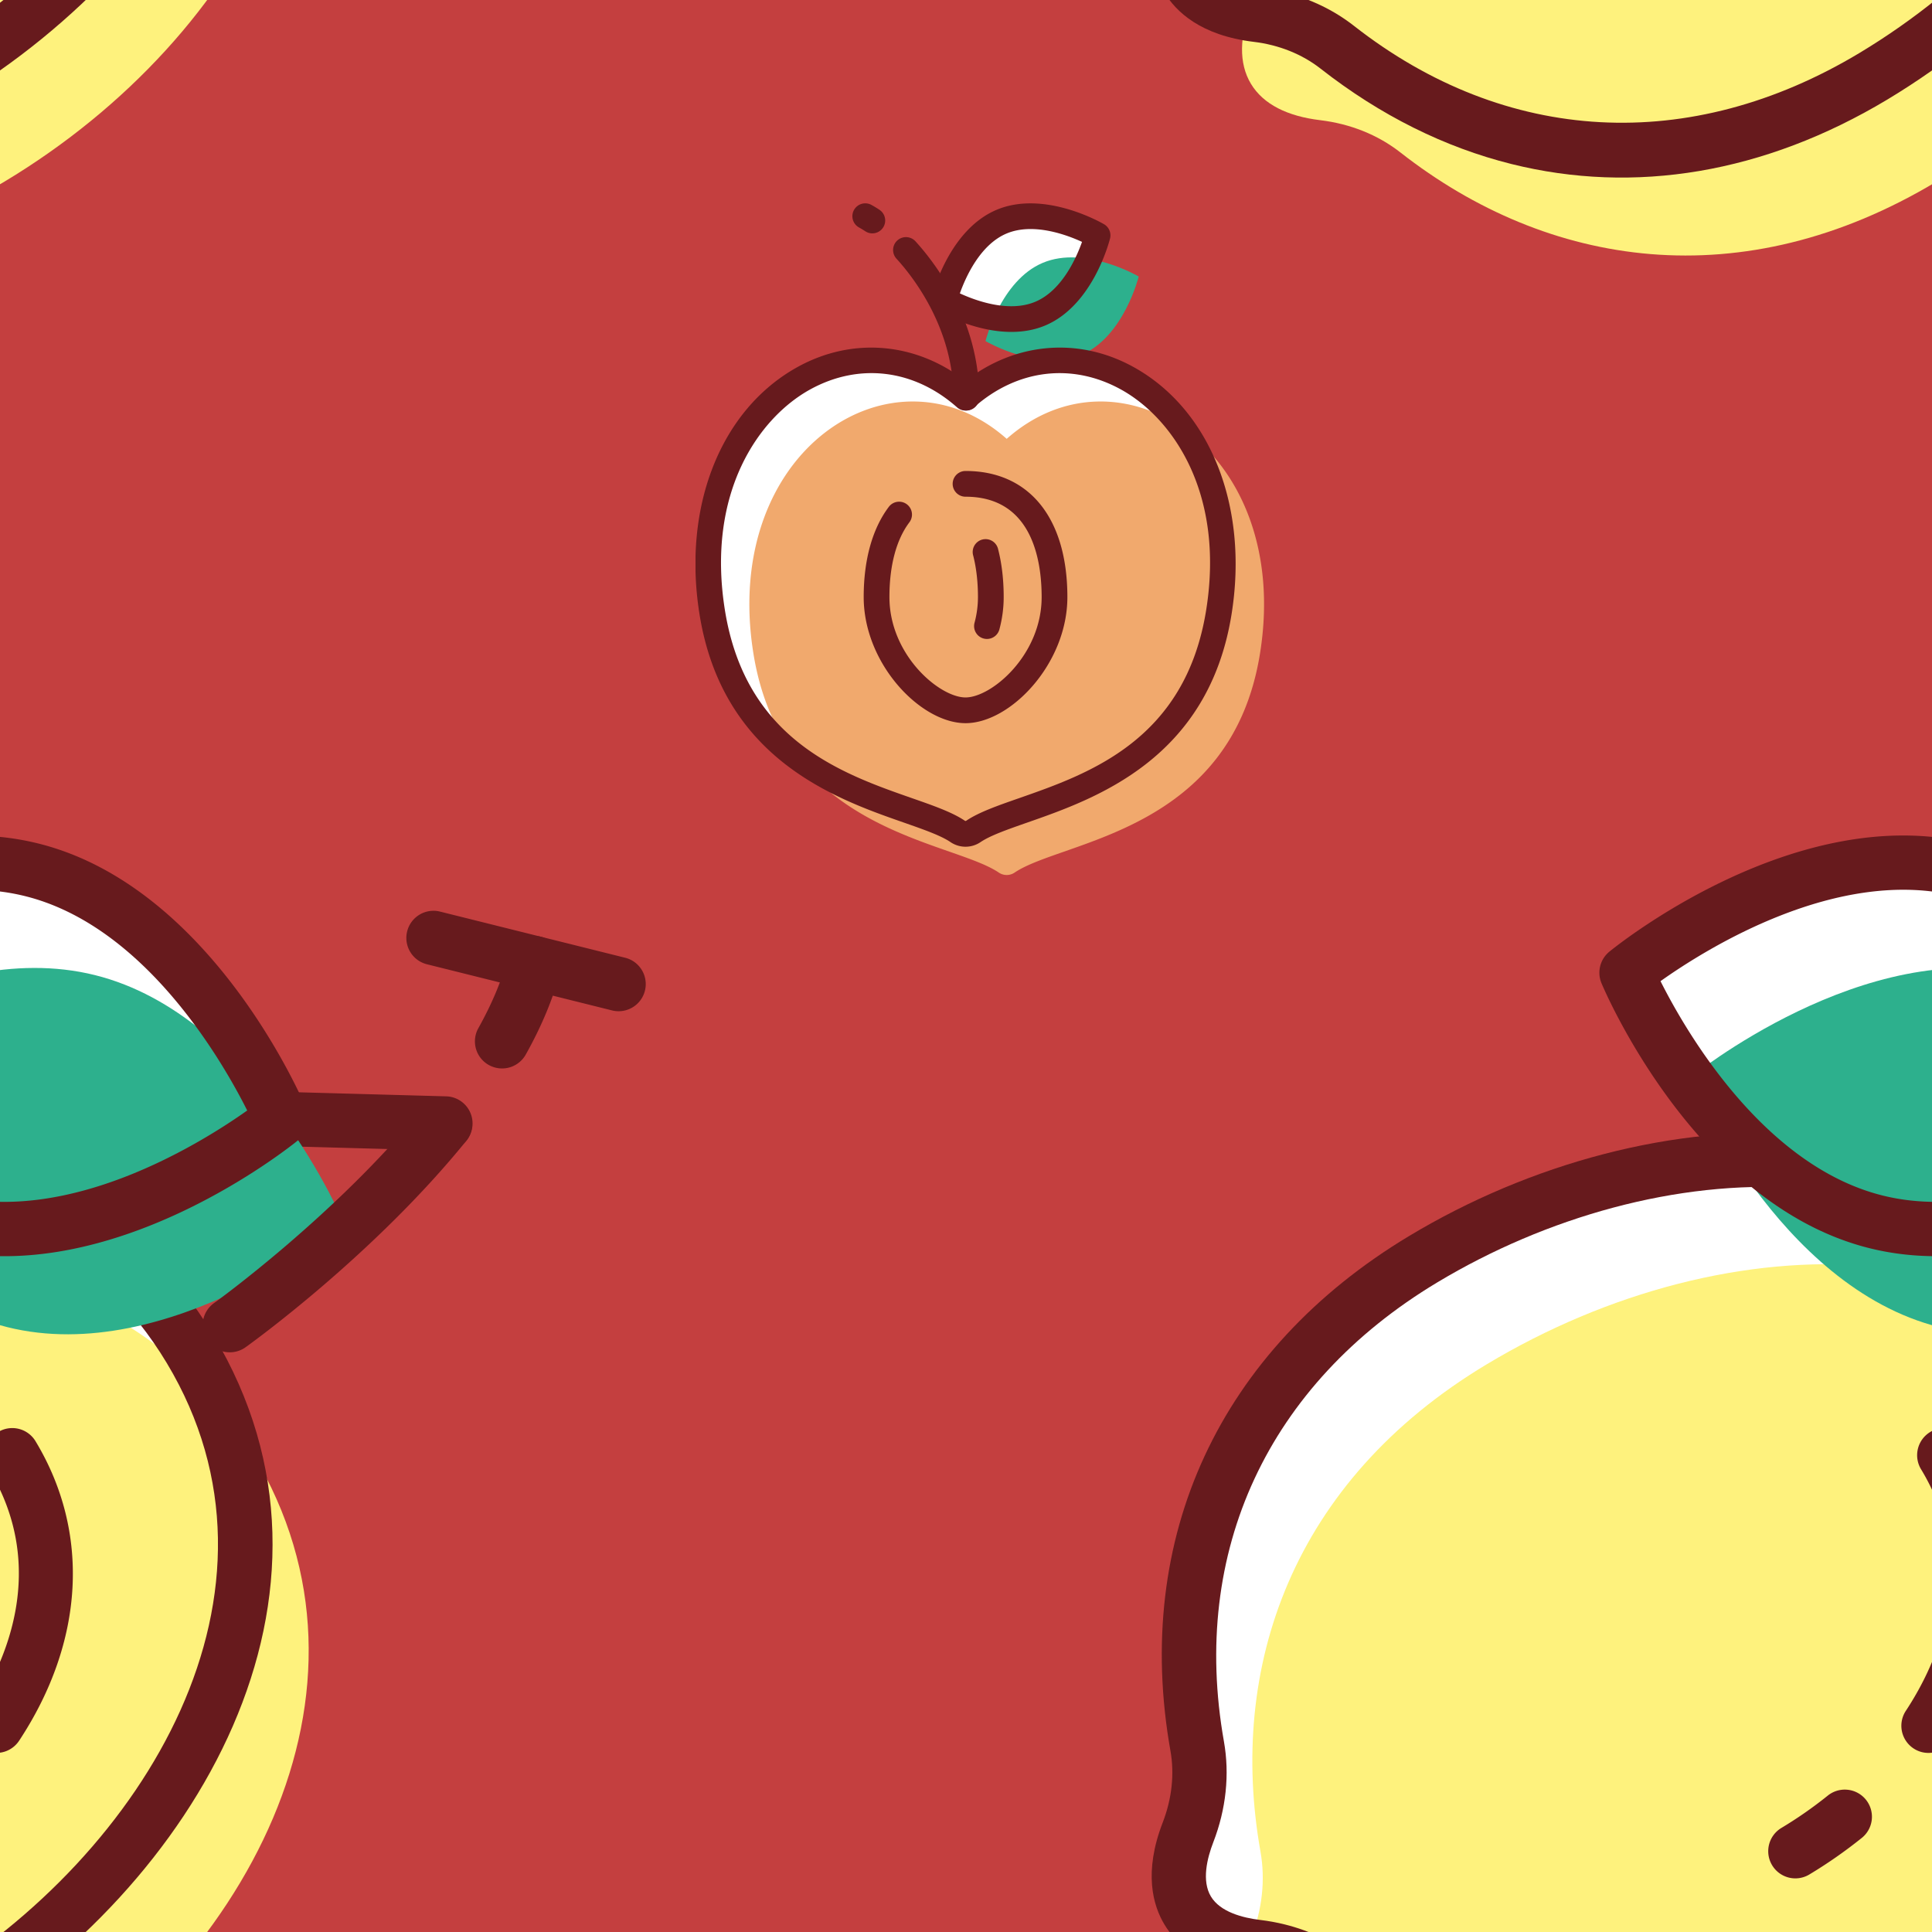 <svg version="1.1"
      xmlns="http://www.w3.org/2000/svg"
      xmlns:xlink="http://www.w3.org/1999/xlink"  id="snapshot-85931" width="250" height="250" viewBox="0 0 250 250"><desc>This image was made on Patterninja.com</desc><defs>
<!-- image tmp-1 -->
<g id="transformed-tmp-1" data-image="tmp-1" transform="translate(155, 101) rotate(14, 80, 94)"><g><svg version="1.1" width="160px" height="188px" viewBox="0 0 160 188"><g id="original-tmp-1"><svg version="1.1" xmlns="http://www.w3.org/2000/svg" viewBox="0 0 41 48" xmlns:xlink="http://www.w3.org/1999/xlink" preserveAspectRatio="xMidYMid meet">
  <path d="M39.938 2.185h-6.326a.9.9 0 0 1 0-1.8h6.326a.9.9 0 0 1 0 1.8" fill-rule="evenodd" fill="rgba(103, 26, 29, 1)" stroke="none"/>
  <path d="M26.364 39.67c6.62-6.621 9.184-16.734 2.713-23.204-6.471-6.471-16.584-3.908-23.204 2.713C.554 24.498-.022 30.995 2.507 36.661c.393.88.52 1.857.396 2.845-.135 1.079.052 1.955.616 2.518.563.564 1.439.751 2.518.616.988-.124 1.965.003 2.845.396 5.666 2.529 12.163 1.953 17.482-3.366" fill-rule="evenodd" fill="rgba(255, 255, 255, 1)" stroke="none"/>
  <path d="M20.141 14.346c-5.537 0-10.025-6.015-10.025-6.015s4.488-6.014 10.025-6.014c5.536 0 10.024 6.014 10.024 6.014s-4.488 6.015-10.024 6.015" fill-rule="evenodd" fill="rgba(255, 255, 255, 1)" stroke="none"/>
  <path d="M30.165 8.331l5.319-1.172" fill-rule="evenodd" fill="rgba(45, 176, 141, 1)" stroke="none"/>
  <path d="M30.165 9.232a.902.902 0 0 1-.194-1.78L35.29 6.28a.899.899 0 1 1 .388 1.757L30.359 9.21a.862.862 0 0 1-.194.022" fill-rule="evenodd" fill="rgba(103, 26, 29, 1)" stroke="none"/>
  <path d="M29.243 42.55c6.621-6.62 9.185-16.733 2.714-23.204s-16.584-3.908-23.205 2.713c-5.318 5.319-5.895 11.816-3.365 17.482.393.88.52 1.857.396 2.845-.135 1.079.052 1.955.615 2.518.564.564 1.439.751 2.518.616.989-.124 1.966.003 2.846.396 5.665 2.529 12.163 1.953 17.481-3.366" fill-rule="evenodd" fill="rgba(254, 242, 125, 1)" stroke="none"/>
  <path d="M26.364 39.67h.007-.007zM6.755 41.694c.875 0 1.724.176 2.494.52 5.841 2.608 11.848 1.449 16.479-3.18 5.974-5.974 8.954-15.691 2.713-21.932-6.243-6.242-15.958-3.26-21.932 2.714C1.88 24.445.72 30.451 3.329 36.294c.452 1.012.613 2.162.467 3.325-.072.571-.068 1.343.359 1.769.427.426 1.198.43 1.77.359.278-.035.555-.053.83-.053zm8.673 3.702c-2.276 0-4.605-.508-6.913-1.539-.711-.317-1.529-.429-2.366-.324-1.762.219-2.748-.353-3.266-.872-.52-.519-1.093-1.507-.873-3.266.105-.837-.007-1.656-.325-2.367C-1.244 30.466.05 23.729 5.237 18.543c6.591-6.591 17.41-9.781 24.477-2.714 7.068 7.068 3.877 17.887-2.714 24.478-3.363 3.362-7.377 5.089-11.572 5.089z" fill-rule="evenodd" fill="rgba(103, 26, 29, 1)" stroke="none"/>
  <path d="M23.02 17.226c-5.536 0-10.024-6.014-10.024-6.014s4.488-6.015 10.024-6.015c5.537 0 10.025 6.015 10.025 6.015s-4.488 6.014-10.025 6.014" fill-rule="evenodd" fill="rgba(45, 176, 141, 1)" stroke="none"/>
  <path d="M11.277 8.331c1.214 1.412 4.788 5.115 8.864 5.115 4.075 0 7.647-3.701 8.862-5.115-1.215-1.413-4.787-5.115-8.862-5.115-4.088 0-7.652 3.701-8.864 5.115zm8.864 6.915c-5.92 0-10.552-6.116-10.747-6.376a.902.902 0 0 1 0-1.077c.195-.26 4.827-6.376 10.747-6.376 5.919 0 10.552 6.116 10.746 6.376a.902.902 0 0 1 0 1.077c-.194.26-4.827 6.376-10.746 6.376z" fill-rule="evenodd" fill="rgba(103, 26, 29, 1)" stroke="none"/>
  <path d="M36.649 4.961a.898.898 0 0 1-.869-1.136c.251-.924.378-1.778.378-2.54a.9.9 0 0 1 1.8 0c0 .921-.148 1.935-.442 3.012a.899.899 0 0 1-.867.664" fill-rule="evenodd" fill="rgba(103, 26, 29, 1)" stroke="none"/>
  <path d="M30.165 16.278a.9.9 0 0 1-.685-1.484c.032-.037 3.232-3.82 5.189-8.015a.9.9 0 0 1 1.631.76c-2.062 4.422-5.312 8.261-5.45 8.422a.897.897 0 0 1-.685.317" fill-rule="evenodd" fill="rgba(103, 26, 29, 1)" stroke="none"/>
  <path d="M25.871 31.039a.901.901 0 0 1-.848-1.199c.626-1.781 1.273-5.174-1.436-7.883a.9.9 0 1 1 1.272-1.273c2.488 2.488 3.167 6.043 1.861 9.753a.901.901 0 0 1-.849.602" fill-rule="evenodd" fill="rgba(103, 26, 29, 1)" stroke="none"/>
  <path d="M22.595 36.143a.901.901 0 0 1-.637-1.537c.44-.439.853-.912 1.227-1.404a.9.9 0 1 1 1.433 1.089c-.424.557-.89 1.092-1.387 1.588a.897.897 0 0 1-.636.264" fill-rule="evenodd" fill="rgba(103, 26, 29, 1)" stroke="none"/>
</svg>
</g></svg></g></g>
<!-- /image tmp-1 -->

<!-- image tmp-2 -->
<g id="transformed-tmp-2" data-image="tmp-2" transform="translate(90, 25) rotate(0, 37, 45)"><g><svg version="1.1" width="74px" height="90px" viewBox="0 0 74 90"><g id="original-tmp-2"><svg version="1.1" xmlns="http://www.w3.org/2000/svg" viewBox="0 0 40 48" xmlns:xlink="http://www.w3.org/1999/xlink"  preserveAspectRatio="xMidYMid meet">
  <path d="M21.407 1.667c-2.959 1.247-4.003 5.474-4.003 5.474s3.754 2.203 6.713.956c2.959-1.247 4.003-5.473 4.003-5.473S24.366.42 21.407 1.667" fill-rule="evenodd" fill="rgba(255, 255, 255, 1)" stroke="none"/>
  <path d="M24.287 4.547c-2.959 1.247-4.003 5.473-4.003 5.473s3.754 2.204 6.713.957C29.956 9.73 31 5.503 31 5.503s-3.754-2.203-6.713-.956" fill-rule="evenodd" fill="rgba(45, 176, 141, 1)" stroke="none"/>
  <path d="M18.49 6.683c1.1.507 3.428 1.364 5.278.585 1.849-.78 2.861-3.044 3.266-4.187-1.1-.507-3.428-1.363-5.277-.585-1.85.78-2.861 3.045-3.267 4.187zm3.604 2.695c-2.618 0-5.016-1.385-5.146-1.461a.9.9 0 0 1-.418-.992c.047-.191 1.191-4.681 4.528-6.087 3.334-1.405 7.349.91 7.518 1.009a.902.902 0 0 1 .419.993c-.048.19-1.192 4.68-4.529 6.086-.772.326-1.582.452-2.372.452z" fill-rule="evenodd" fill="rgba(103, 26, 29, 1)" stroke="none"/>
  <path d="M18.335 44.315a.982.982 0 0 0 1.103 0c3.345-2.266 15.165-2.791 17.169-15.346 2.271-14.225-9.812-21.992-17.721-14.992-7.908-7-19.991.767-17.72 14.992C3.17 41.524 14.99 42.049 18.335 44.315" fill-rule="evenodd" fill="rgba(255, 255, 255, 1)" stroke="none"/>
  <path d="M21.214 47.196a.987.987 0 0 0 1.104 0c3.345-2.267 15.165-2.792 17.169-15.347 2.271-14.225-9.812-21.992-17.721-14.992-7.908-7-19.991.767-17.72 14.992C6.05 44.404 17.87 44.929 21.214 47.196" fill-rule="evenodd" fill="rgba(241, 169, 109, 1)" stroke="none"/>
  <path d="M18.839 43.57c.029.02.067.02.095 0 .877-.594 2.185-1.051 3.699-1.58 4.91-1.716 11.633-4.067 13.086-13.163 1.315-8.244-2.397-13.464-5.976-15.43-3.415-1.876-7.252-1.407-10.26 1.254a.899.899 0 0 1-1.193 0c-3.007-2.662-6.843-3.131-10.26-1.254-3.579 1.966-7.291 7.186-5.976 15.431 1.453 9.095 8.176 11.446 13.085 13.162 1.515.529 2.823.986 3.7 1.58zm.047 1.817c-.367 0-.735-.109-1.056-.326v-.001c-.683-.462-1.889-.883-3.284-1.371C9.815 42.035 1.898 39.268.277 29.111c-1.205-7.545 1.499-14.333 6.886-17.292 3.829-2.102 8.254-1.71 11.723.989 3.468-2.699 7.896-3.092 11.724-.989 5.387 2.959 8.09 9.747 6.886 17.292-1.621 10.157-9.539 12.924-14.269 14.578-1.395.488-2.601.909-3.284 1.371a1.878 1.878 0 0 1-1.057.327z" fill-rule="evenodd" fill="rgba(103, 26, 29, 1)" stroke="none"/>
  <path d="M18.886 36.745c-3.14 0-7.123-4.153-7.123-8.82 0-2.606.608-4.789 1.759-6.313a.9.9 0 1 1 1.437 1.084c-.913 1.21-1.396 3.018-1.396 5.229 0 4.056 3.501 7.02 5.323 7.02 1.823 0 5.324-2.964 5.324-7.02 0-2.622-.691-7.02-5.324-7.02a.9.9 0 0 1 0-1.8c4.461 0 7.124 3.297 7.124 8.82 0 4.667-3.983 8.82-7.124 8.82" fill-rule="evenodd" fill="rgba(103, 26, 29, 1)" stroke="none"/>
  <path d="M20.385 30.855a.9.9 0 0 1-.869-1.134 6.949 6.949 0 0 0 .239-1.796c0-1.058-.111-2.032-.331-2.897a.9.9 0 1 1 1.743-.444c.258 1.009.388 2.133.388 3.341 0 .755-.101 1.517-.301 2.263a.901.901 0 0 1-.869.667" fill-rule="evenodd" fill="rgba(103, 26, 29, 1)" stroke="none"/>
  <path d="M12.367 2.485a.895.895 0 0 1-.495-.149 6.5 6.5 0 0 0-.433-.262.9.9 0 0 1 .866-1.578c.179.098.366.211.558.338a.9.9 0 0 1-.496 1.651" fill-rule="evenodd" fill="rgba(103, 26, 29, 1)" stroke="none"/>
  <path d="M18.945 14.877a.9.9 0 0 1-.9-.9c0-4.828-2.79-8.407-3.99-9.722a.9.9 0 0 1 1.33-1.214c1.341 1.47 4.46 5.478 4.46 10.936a.9.9 0 0 1-.9.9" fill-rule="evenodd" fill="rgba(103, 26, 29, 1)" stroke="none"/>
</svg>
</g></svg></g></g>
<!-- /image tmp-2 -->
</defs><rect x="0" y="0" width="250" height="250" fill="rgba(196, 63, 63, 1)"></rect><use xlink:href="#transformed-tmp-1" transform="translate(-250, -250)"></use><use xlink:href="#transformed-tmp-1" transform="translate(0, -250)"></use><use xlink:href="#transformed-tmp-1" transform="translate(250, -250)"></use><use xlink:href="#transformed-tmp-1" transform="translate(-250, 0)"></use><use xlink:href="#transformed-tmp-1" transform="translate(0, 0)"></use><use xlink:href="#transformed-tmp-1" transform="translate(250, 0)"></use><use xlink:href="#transformed-tmp-1" transform="translate(-250, 250)"></use><use xlink:href="#transformed-tmp-1" transform="translate(0, 250)"></use><use xlink:href="#transformed-tmp-1" transform="translate(250, 250)"></use><use xlink:href="#transformed-tmp-2" transform="translate(-250, -250)"></use><use xlink:href="#transformed-tmp-2" transform="translate(0, -250)"></use><use xlink:href="#transformed-tmp-2" transform="translate(250, -250)"></use><use xlink:href="#transformed-tmp-2" transform="translate(-250, 0)"></use><use xlink:href="#transformed-tmp-2" transform="translate(0, 0)"></use><use xlink:href="#transformed-tmp-2" transform="translate(250, 0)"></use><use xlink:href="#transformed-tmp-2" transform="translate(-250, 250)"></use><use xlink:href="#transformed-tmp-2" transform="translate(0, 250)"></use><use xlink:href="#transformed-tmp-2" transform="translate(250, 250)"></use></svg>